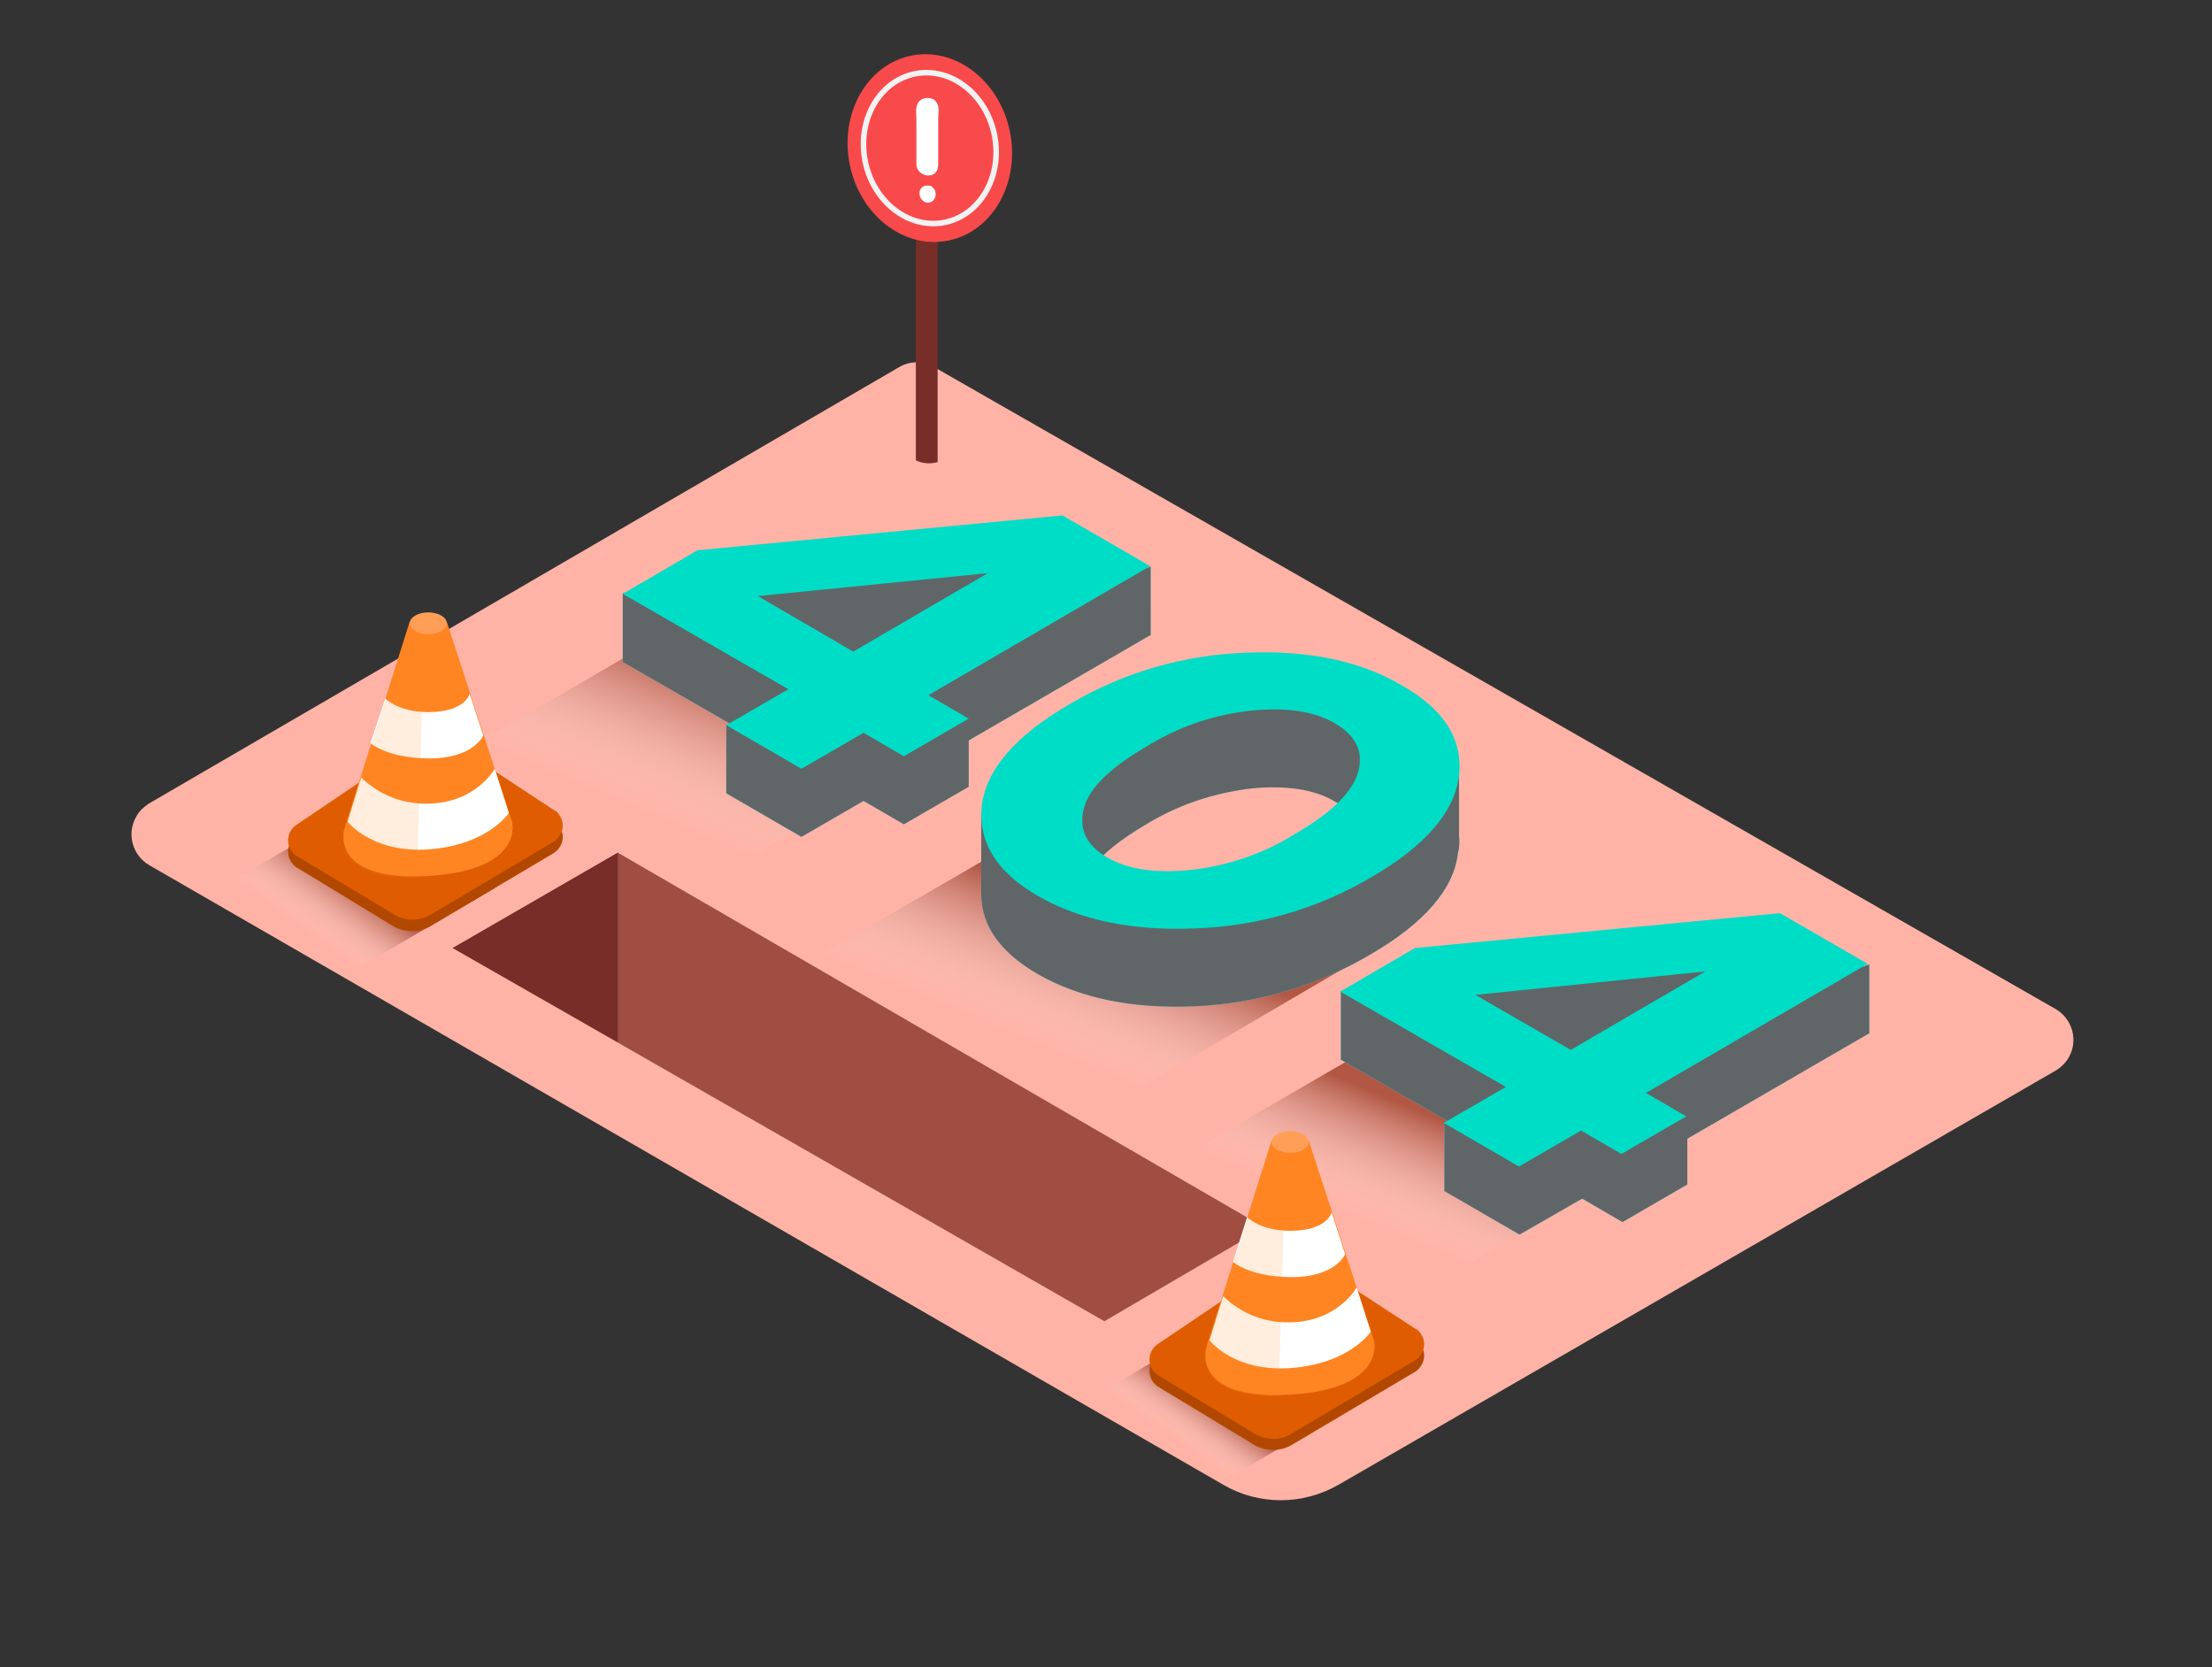 <?xml version="1.0" encoding="utf-8"?>
<!-- Generator: Adobe Illustrator 23.1.0, SVG Export Plug-In . SVG Version: 6.00 Build 0)  -->
<svg version="1.1" id="图层_1" xmlns="http://www.w3.org/2000/svg" xmlns:xlink="http://www.w3.org/1999/xlink" x="0px" y="0px"
	 viewBox="0 0 406 306" style="enable-background:new 0 0 406 306;" xml:space="preserve">
<rect x="0" y="0" width="406" height="306" fill="#333333" stroke="none"/>
<style type="text/css">
	.st0{fill:#FFB3A6;}
	.st1{fill:#772E29;}
	.st2{fill:#A04D42;}
	.st3{fill:#F84A4B;}
	.st4{fill:none;stroke:#F2F2F2;stroke-width:1.015;stroke-miterlimit:10.15;}
	.st5{fill:#FFFFFF;}
	.st6{opacity:0.63;fill:url(#SVGID_1_);enable-background:new    ;}
	.st7{opacity:0.63;fill:url(#SVGID_2_);enable-background:new    ;}
	.st8{opacity:0.63;fill:url(#SVGID_3_);enable-background:new    ;}
	.st9{fill:#68E1FD;}
	.st10{opacity:0.95;fill:#606060;enable-background:new    ;}
	.st11{fill:#00DDC7;}
	.st12{opacity:0.63;fill:url(#SVGID_4_);enable-background:new    ;}
	.st13{opacity:0.63;fill:url(#SVGID_5_);enable-background:new    ;}
	.st14{fill:#B24800;}
	.st15{fill:#DF5D00;}
	.st16{fill:#FF8522;}
	.st17{opacity:0.15;fill:#FF8522;enable-background:new    ;}
	.st18{fill:#FF9F57;}
</style>
<title>141-150</title>
<g>
	<g id="Layer_2">
		<path class="st0" d="M27.3,147.5L165,67.4c2-1.2,4.5-1.2,6.5,0l205.8,117.8c3.1,1.8,4.2,5.8,2.4,8.9c-0.6,1-1.4,1.8-2.4,2.4
			l-131.6,76c-6.6,3.8-14.7,3.8-21.2,0L27.4,158.8c-3.1-1.8-4.2-5.8-2.4-8.9C25.5,148.9,26.4,148.1,27.3,147.5z"/>
		<path class="st1" d="M172.1,84.8V25.1h-4v59.4C169.4,85.1,170.8,85.2,172.1,84.8z"/>
		<polygon class="st2" points="83.1,174 202.7,242.5 232.1,225.3 113.4,156.5 		"/>
		<polygon class="st1" points="113.4,156.5 113.4,191.3 83.1,174 		"/>
		<ellipse transform="matrix(0.982 -0.191 0.191 0.982 -2.06 33.058)" class="st3" cx="170.6" cy="27.2" rx="15" ry="17.3"/>
		
			<ellipse transform="matrix(0.982 -0.191 0.191 0.982 -2.06 33.058)" class="st4" cx="170.6" cy="27.2" rx="12.1" ry="13.9"/>
		<path class="st5" d="M171.7,18.5c-0.8-0.7-2.1-0.7-2.9,0c-0.9,0.9-0.6,2.2-0.6,3.4v3.7c0,1.4,0,2.8,0,4.3c-0.1,1.2,0.8,2.2,2,2.3
			c0.3,0,0.6,0,0.9-0.1c1.2-0.5,1.1-1.7,1.1-2.7c0-2.6,0-5.1,0-7.7c0-0.9,0.3-2-0.3-2.9C171.8,18.7,171.7,18.6,171.7,18.5z"/>
		<path class="st5" d="M169.7,34.1c-0.3,0.1-0.6,0.4-0.8,0.7c-0.6,1.5,1,3.2,2.4,2c0.6-0.7,0.6-1.8-0.1-2.4
			c-0.1-0.1-0.2-0.2-0.4-0.3C170.5,34.1,170.1,34,169.7,34.1z"/>
		
			<linearGradient id="SVGID_1_" gradientUnits="userSpaceOnUse" x1="131.444" y1="152.278" x2="142.774" y2="179.118" gradientTransform="matrix(1.015 0 0 -1.015 -1.545 309.42)">
			<stop  offset="0" style="stop-color:#FFFFFF;stop-opacity:0"/>
			<stop  offset="0.98" style="stop-color:#84210B"/>
		</linearGradient>
		<polyline class="st6" points="200,120.8 127.4,163.4 85.3,137.8 144.7,103.1 		"/>
		
			<linearGradient id="SVGID_2_" gradientUnits="userSpaceOnUse" x1="192.897" y1="114.219" x2="203.187" y2="138.589" gradientTransform="matrix(1.015 0 0 -1.015 -1.545 309.42)">
			<stop  offset="0" style="stop-color:#FFFFFF;stop-opacity:0"/>
			<stop  offset="0.98" style="stop-color:#84210B"/>
		</linearGradient>
		<path class="st7" d="M240.7,162.3c-4.6,2.2-9.4,3.7-14.5,4.4c-7.6,1.1-18,3-25-1.2c-6.6-3.9-6.9-10.7-4.4-17l-48.7,28.2l51.5,28.6
			l56.8-33.3L240.7,162.3z"/>
		
			<linearGradient id="SVGID_3_" gradientUnits="userSpaceOnUse" x1="254.27" y1="81.479" x2="263.101" y2="102.399" gradientTransform="matrix(1.015 0 0 -1.015 -1.545 309.42)">
			<stop  offset="0" style="stop-color:#FFFFFF;stop-opacity:0"/>
			<stop  offset="0.98" style="stop-color:#84210B"/>
		</linearGradient>
		<polyline class="st8" points="310,208.2 261.2,236.8 217,212.3 268.2,182.6 		"/>
		<path class="st9" d="M329.3,181.7l-2.5-1.5l-9.7,0.9l0.9-2.7l-12.3-3.4H268l-21.9,6.9v12.6l20,11.5h-1v12.6l13.8,8l11.5-6.6
			l7.4,4.3l11.9-6.9V209l33.3-19.3h0.1V177L329.3,181.7z M288.3,205.3l-17.5-10.1l42.2-4.3L288.3,205.3z"/>
		<path class="st10" d="M329.3,181.7l-2.5-1.5l-9.7,0.9l0.9-2.7l-12.3-3.4H268l-21.9,6.9v12.6l20,11.5h-1v12.6l13.8,8l11.5-6.6
			l7.4,4.3l11.9-6.9V209l33.3-19.3h0.1V177L329.3,181.7z M288.3,205.3l-17.5-10.1l42.2-4.3L288.3,205.3z"/>
		<path class="st11" d="M302.1,200.6l7.4,4.3l-11.9,6.9l-7.4-4.3l-11.4,6.6l-13.8-8l11.4-6.6L246,182l13.7-8l67-6.4l16.1,9.3
			L302.1,200.6z M288.3,192.7l24.7-14.4l-42.2,4.3L288.3,192.7"/>
		<path class="st9" d="M267.8,153.3v-14.4l-10.2,1.2l-0.2-0.1c-1.8-1-3.7-1.9-5.7-2.7c-1.2-3.2-4.1-9.3-8.4-10.4
			c-6-1.6-16.2,0.2-16.2,0.2l-22.4,9.8c0.1,0,1.7,0.4,3.9,0.9c-4.2,1.5-8.3,3.4-12.2,5.6c-2.6,1.5-5,3.1-7.3,5l-9,1.1v14.6l0,0
			c0,5.8,3.5,10.7,10.4,14.7c7.7,4.4,17.3,6.4,28.8,5.9c11.3-0.5,22.4-3.7,32.2-9.5c10-5.8,15.4-12.1,16.1-18.7
			C267.9,155.5,267.9,154.4,267.8,153.3z M210.2,151.4c6-3.7,12.7-5.9,19.6-6.7c6.4-0.6,11.5,0.2,15.2,2.4c1,0.5,1.9,1.2,2.6,2
			c-5.9,7.8-15.3,13-25,15c-7.4,1.6-14.1,1.1-20.3-3.4c-0.6-0.4-1.3-0.9-1.9-1.4C202.3,156.8,205.6,154.1,210.2,151.4L210.2,151.4z"
			/>
		<path class="st10" d="M267.8,153.3v-14.4l-10.2,1.2l-0.2-0.1c-1.8-1-3.7-1.9-5.7-2.7c-1.2-3.2-4.1-9.3-8.4-10.4
			c-6-1.6-16.2,0.2-16.2,0.2l-22.4,9.8c0.1,0,1.7,0.4,3.9,0.9c-4.2,1.5-8.3,3.4-12.2,5.6c-2.6,1.5-5,3.1-7.3,5l-9,1.1v14.6l0,0
			c0,5.8,3.5,10.7,10.4,14.7c7.7,4.4,17.3,6.4,28.8,5.9c11.3-0.5,22.4-3.7,32.2-9.5c10-5.8,15.4-12.1,16.1-18.7
			C267.9,155.5,267.9,154.4,267.8,153.3z M210.2,151.4c6-3.7,12.7-5.9,19.6-6.7c6.4-0.6,11.5,0.2,15.2,2.4c1,0.5,1.9,1.2,2.6,2
			c-5.9,7.8-15.3,13-25,15c-7.4,1.6-14.1,1.1-20.3-3.4c-0.6-0.4-1.3-0.9-1.9-1.4C202.3,156.8,205.6,154.1,210.2,151.4L210.2,151.4z"
			/>
		<path class="st11" d="M267.8,142.3c-0.8,6.7-6.1,12.9-16.1,18.7c-9.8,5.8-20.9,9-32.3,9.4c-11.5,0.5-21.1-1.5-28.8-5.9
			c-7.7-4.4-11.1-10-10.4-16.6c0.8-6.7,6.2-12.9,16.2-18.7c9.8-5.8,20.9-9,32.2-9.4c11.5-0.5,21.1,1.5,28.7,6
			C265.1,130.2,268.5,135.7,267.8,142.3z M218.2,159.7c7-0.7,13.7-3,19.6-6.7c6.7-3.9,10.5-7.7,11.5-11.4s-0.5-6.6-4.2-8.8
			c-3.7-2.2-8.8-3-15.2-2.4c-7,0.7-13.7,3-19.6,6.7c-6.7,3.9-10.5,7.7-11.4,11.4c-0.9,3.7,0.5,6.6,4.2,8.8
			C206.8,159.5,211.8,160.3,218.2,159.7"/>
		<path class="st9" d="M197.5,108.7l-2.5-1.5l-9.7,0.9l0.9-2.7L174,102h-37.8l-21.9,6.9v12.6l20,11.5h-1v12.6l13.8,8l11.4-6.6
			l7.4,4.3l11.9-6.9v-8.5l33.3-19.3h0.1V104L197.5,108.7z M156.6,132.2l-17.5-10.2l42.2-4.3L156.6,132.2z"/>
		<path class="st10" d="M197.5,108.7l-2.5-1.5l-9.7,0.9l0.9-2.7L174,102h-37.8l-21.9,6.9v12.6l20,11.5h-1v12.6l13.8,8l11.4-6.6
			l7.4,4.3l11.9-6.9v-8.5l33.3-19.3h0.1V104L197.5,108.7z M156.6,132.2l-17.5-10.2l42.2-4.3L156.6,132.2z"/>
		<path class="st11" d="M170.4,127.6l7.4,4.3l-11.9,6.9l-7.4-4.3l-11.4,6.6l-13.8-8l11.4-6.6L114.3,109l13.7-8l67-6.4l16.1,9.3
			L170.4,127.6z M156.6,119.6l24.7-14.4l-42.2,4.2L156.6,119.6"/>
		
			<linearGradient id="SVGID_4_" gradientUnits="userSpaceOnUse" x1="58.945" y1="134.987" x2="66.075" y2="144.917" gradientTransform="matrix(1.015 0 0 -1.015 -1.545 309.42)">
			<stop  offset="0" style="stop-color:#FFFFFF;stop-opacity:0"/>
			<stop  offset="0.98" style="stop-color:#84210B"/>
		</linearGradient>
		<path class="st12" d="M66.6,147.7l-28.1,16.4l24.8,15L90.8,163C82.5,158.3,74.1,153.6,66.6,147.7z"/>
		
			<linearGradient id="SVGID_5_" gradientUnits="userSpaceOnUse" x1="217.289" y1="42.348" x2="222.639" y2="49.978" gradientTransform="matrix(1.015 0 0 -1.015 -1.545 309.42)">
			<stop  offset="0" style="stop-color:#FFFFFF;stop-opacity:0"/>
			<stop  offset="0.98" style="stop-color:#84210B"/>
		</linearGradient>
		<path class="st13" d="M228.2,240.3L200,256.7l24.8,15l27.6-16.2C244,251,235.7,246.3,228.2,240.3z"/>
		<path class="st14" d="M79,170l22.6-13.4c1.6-1,2.2-3.1,1.2-4.7c-0.3-0.5-0.6-0.9-1.1-1.1L83,138.5c-1.9-1.3-4.5-1.3-6.4,0
			l-22.2,15c-1.6,1.1-2,3.2-0.9,4.8c0.3,0.4,0.7,0.8,1.1,1L72.2,170C74.3,171.2,76.9,171.2,79,170z"/>
		<path class="st15" d="M79,167.9l22.6-13.4c1.6-1,2.2-3.1,1.2-4.7c-0.3-0.5-0.6-0.9-1.1-1.1L83,136.4c-1.9-1.3-4.5-1.3-6.4,0
			l-22.2,15c-1.6,1.1-2,3.2-0.9,4.8c0.3,0.4,0.7,0.8,1.1,1l17.7,10.6C74.3,169.1,76.9,169.1,79,167.9z"/>
		<path class="st16" d="M75.2,114.1l-12,38c0,0-2.9,9.6,15.1,8.7c18-1,15.7-9.9,15.7-9.9l-12-36.8"/>
		<path class="st5" d="M70.7,128.2c0,0,2.4,2.5,7.9,2.5c6.9,0,7.6-3.4,7.6-3.4l2.5,7.7c0,0-1.8,4.3-10.2,4.2
			c-7.5-0.1-10.5-2.8-10.5-2.8"/>
		<path class="st5" d="M66.3,142.7c3.3,3.2,7.6,4.9,12.2,4.8c8.9-0.1,12.3-6.4,12.3-6.4l2.6,8.1c0,0-3.8,5.9-14.8,6.7
			c-10.4,0.7-14.8-5.1-14.8-5.1"/>
		<path class="st17" d="M77.8,114.4h-2.6l-12,38c0,0-2.7,9,13.3,8.7C76.9,145.6,77.6,130,77.8,114.4z"/>
		<ellipse class="st18" cx="78.6" cy="114.4" rx="3.4" ry="2"/>
		<path class="st14" d="M237.1,265.2l22.6-13.4c1.6-1,2.2-3.1,1.2-4.7c-0.3-0.5-0.6-0.9-1.1-1.1l-18.7-12.2c-1.9-1.3-4.5-1.3-6.4,0
			l-22.2,15c-1.6,1.1-2,3.2-0.9,4.8c0.3,0.4,0.7,0.8,1.1,1l17.7,10.7C232.5,266.4,235.1,266.4,237.1,265.2z"/>
		<path class="st15" d="M237.1,263.1l22.6-13.4c1.6-1,2.2-3.1,1.2-4.7c-0.3-0.5-0.6-0.9-1.1-1.1l-18.7-12.2c-1.9-1.3-4.5-1.3-6.4,0
			l-22.2,15c-1.6,1.1-2,3.2-0.9,4.8c0.3,0.4,0.7,0.8,1.1,1l17.7,10.7C232.5,264.4,235.1,264.4,237.1,263.1z"/>
		<path class="st16" d="M233.4,209.3l-12,38c0,0-2.9,9.6,15.1,8.7c18-1,15.7-9.9,15.7-9.9l-12-36.8"/>
		<path class="st5" d="M228.9,223.4c0,0,2.4,2.5,7.9,2.5c6.9,0,7.6-3.4,7.6-3.4l2.5,7.7c0,0-1.8,4.3-10.1,4.2
			c-7.5-0.1-10.5-2.8-10.5-2.8"/>
		<path class="st5" d="M224.5,237.9c3.3,3.2,7.6,4.9,12.2,4.8c8.9-0.1,12.3-6.4,12.3-6.4l2.6,8.1c0,0-3.8,5.9-14.8,6.7
			c-10.4,0.7-14.8-5.1-14.8-5.1"/>
		<path class="st17" d="M236,209.6h-2.6l-12,38c0,0-2.7,9,13.3,8.7C235,240.8,235.8,225.2,236,209.6z"/>
		<ellipse class="st18" cx="236.8" cy="209.6" rx="3.4" ry="2"/>
	</g>
</g>
</svg>
